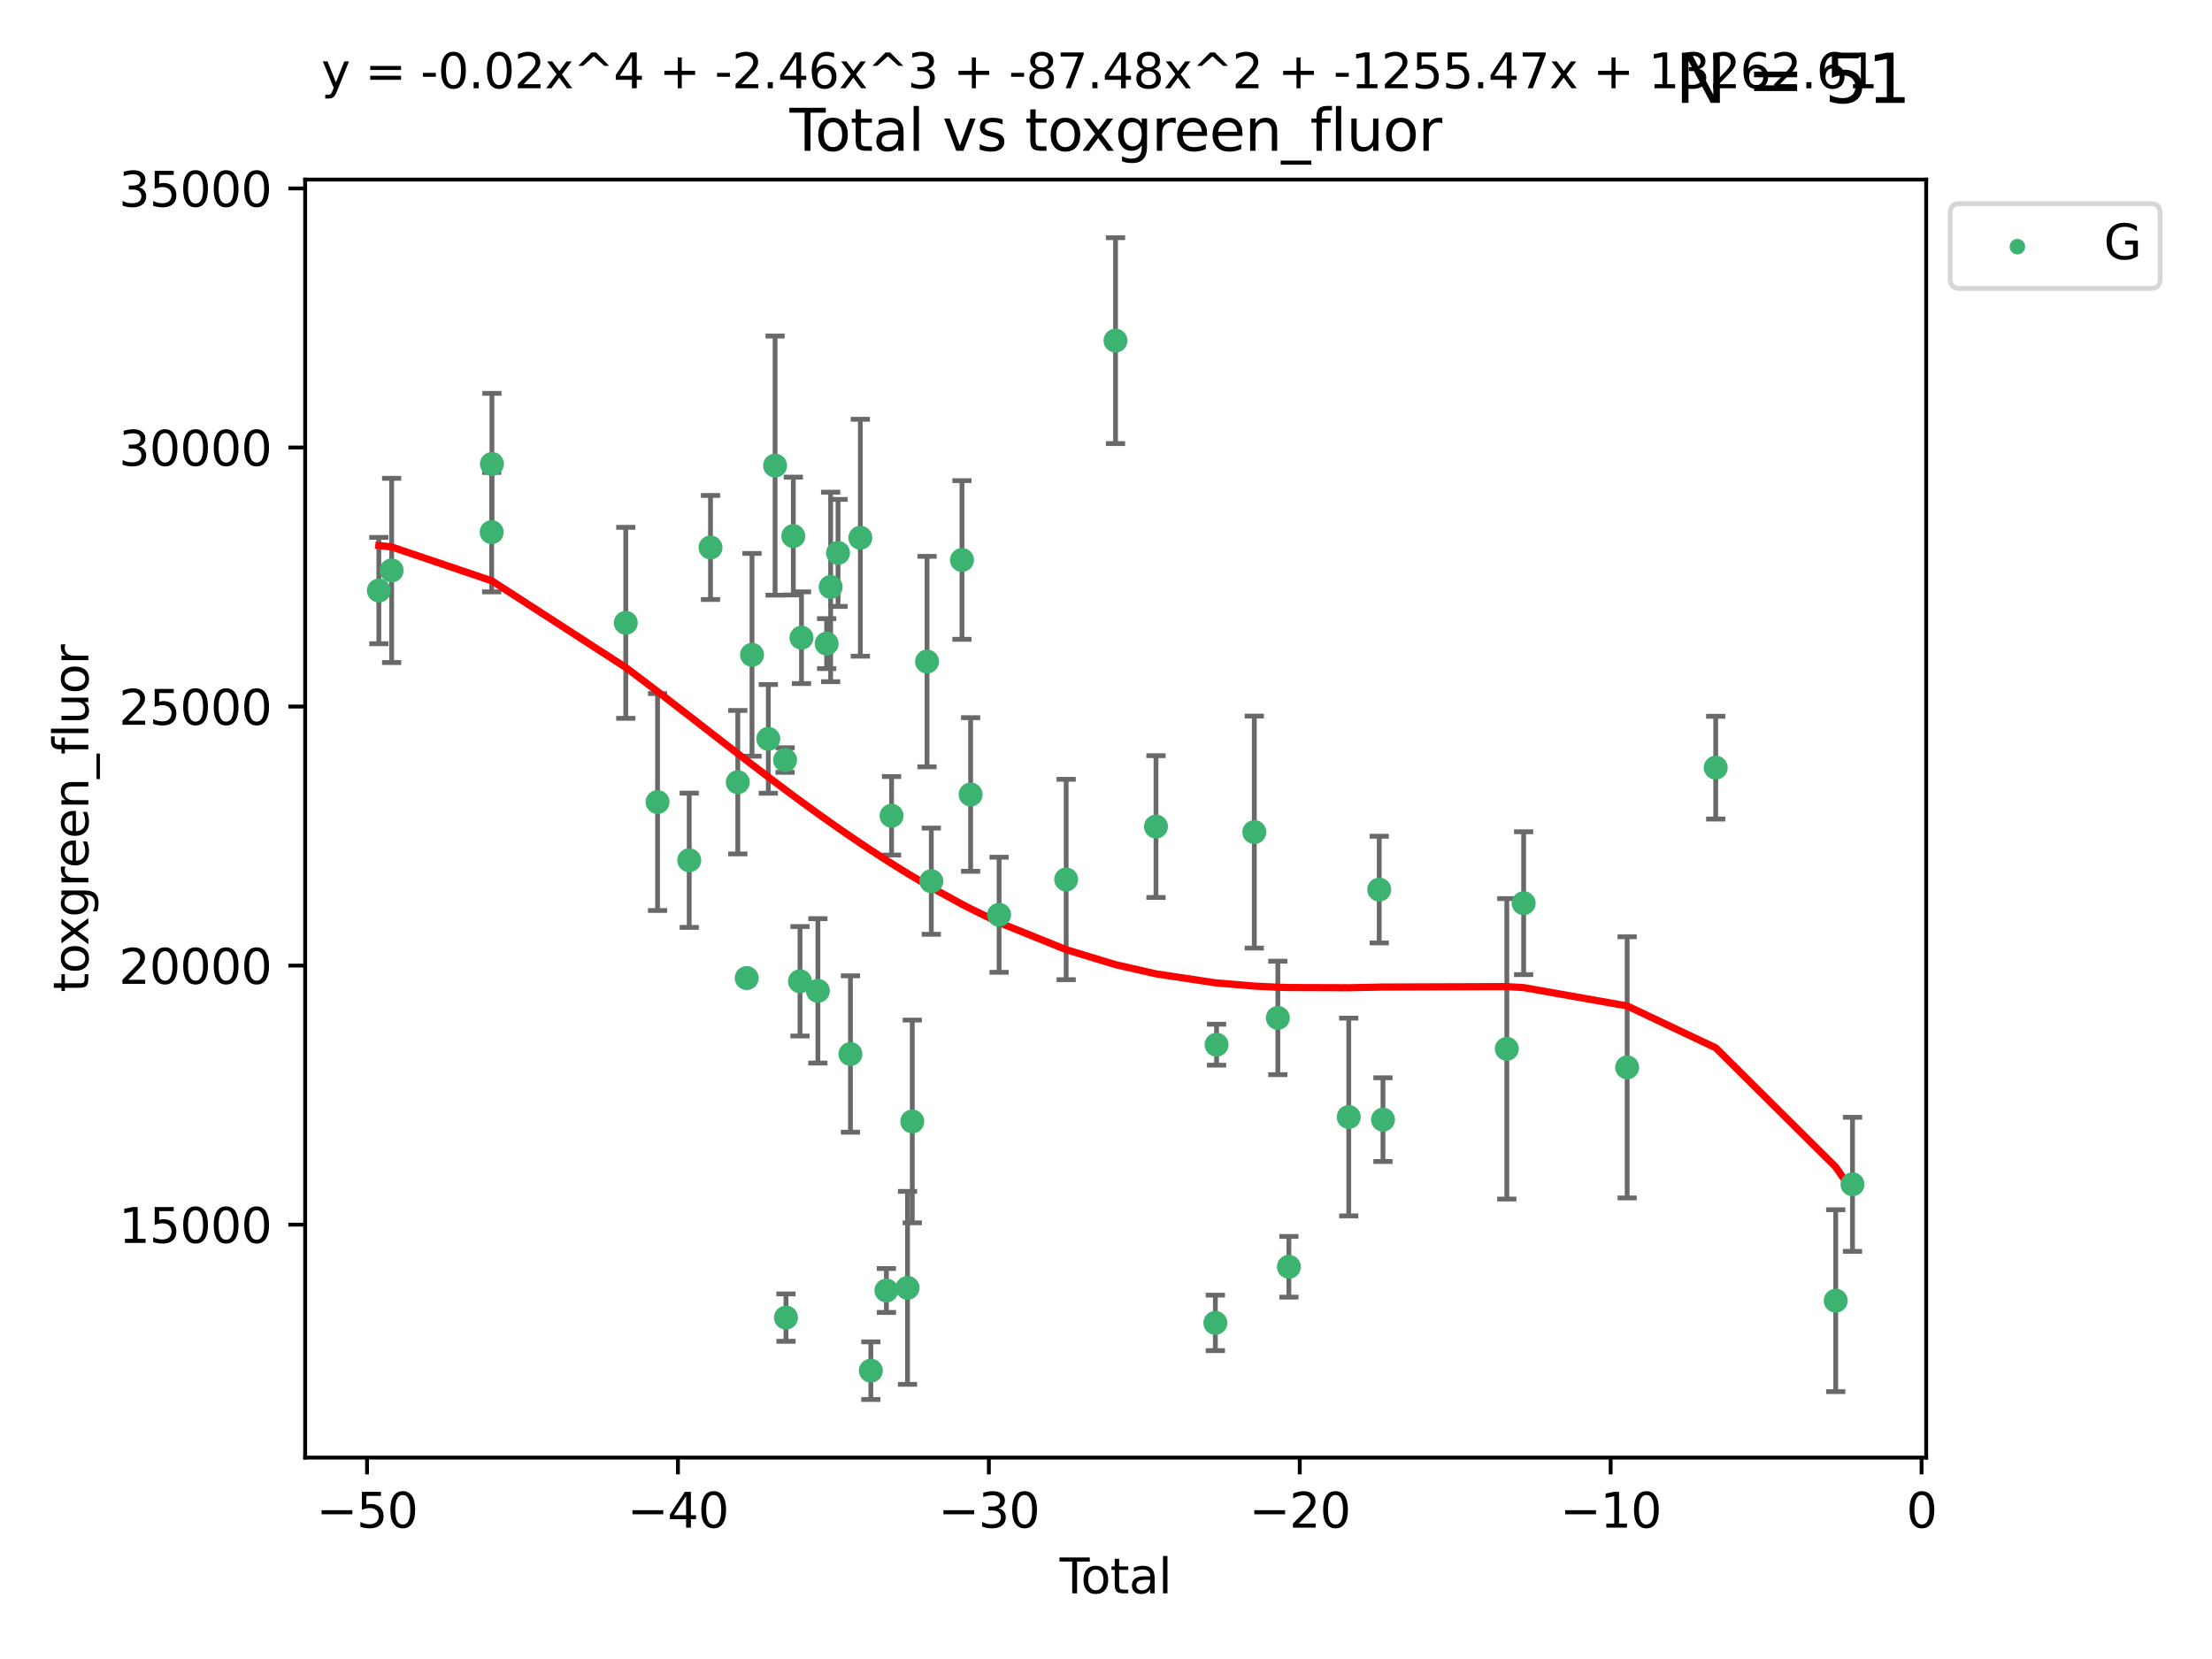 <?xml version="1.0" encoding="utf-8" standalone="no"?>
<!DOCTYPE svg PUBLIC "-//W3C//DTD SVG 1.1//EN"
  "http://www.w3.org/Graphics/SVG/1.1/DTD/svg11.dtd">
<svg xmlns:xlink="http://www.w3.org/1999/xlink" width="460.8pt" height="345.6pt" viewBox="0 0 460.8 345.6" xmlns="http://www.w3.org/2000/svg" version="1.1">
 <defs>
  <style type="text/css">*{stroke-linejoin: round; stroke-linecap: butt}</style>
 </defs>
 <g id="figure_1">
  <g id="patch_1">
   <path d="M 0 345.6 
L 460.8 345.6 
L 460.8 0 
L 0 0 
z
" style="fill: #ffffff"/>
  </g>
  <g id="axes_1">
   <g id="patch_2">
    <path d="M 63.571 303.64 
L 401.26 303.64 
L 401.26 37.411 
L 63.571 37.411 
z
" style="fill: #ffffff"/>
   </g>
   <g id="PathCollection_1">
    <defs>
     <path id="m8fa08b6c12" d="M 0 1.118 
C 0.297 1.118 0.581 1 0.791 0.791 
C 1 0.581 1.118 0.297 1.118 0 
C 1.118 -0.297 1 -0.581 0.791 -0.791 
C 0.581 -1 0.297 -1.118 0 -1.118 
C -0.297 -1.118 -0.581 -1 -0.791 -0.791 
C -1 -0.581 -1.118 -0.297 -1.118 0 
C -1.118 0.297 -1 0.581 -0.791 0.791 
C -0.581 1 -0.297 1.118 0 1.118 
z
" style="stroke: #3cb371"/>
    </defs>
    <g clip-path="url(#p9022aabc6b)">
     <use xlink:href="#m8fa08b6c12" x="78.921" y="123.023" style="fill: #3cb371; stroke: #3cb371"/>
     <use xlink:href="#m8fa08b6c12" x="81.585" y="118.831" style="fill: #3cb371; stroke: #3cb371"/>
     <use xlink:href="#m8fa08b6c12" x="102.426" y="110.856" style="fill: #3cb371; stroke: #3cb371"/>
     <use xlink:href="#m8fa08b6c12" x="102.476" y="96.646" style="fill: #3cb371; stroke: #3cb371"/>
     <use xlink:href="#m8fa08b6c12" x="130.362" y="129.744" style="fill: #3cb371; stroke: #3cb371"/>
     <use xlink:href="#m8fa08b6c12" x="136.981" y="167.08" style="fill: #3cb371; stroke: #3cb371"/>
     <use xlink:href="#m8fa08b6c12" x="143.58" y="179.208" style="fill: #3cb371; stroke: #3cb371"/>
     <use xlink:href="#m8fa08b6c12" x="148.013" y="114.055" style="fill: #3cb371; stroke: #3cb371"/>
     <use xlink:href="#m8fa08b6c12" x="153.697" y="162.945" style="fill: #3cb371; stroke: #3cb371"/>
     <use xlink:href="#m8fa08b6c12" x="155.551" y="203.747" style="fill: #3cb371; stroke: #3cb371"/>
     <use xlink:href="#m8fa08b6c12" x="156.656" y="136.406" style="fill: #3cb371; stroke: #3cb371"/>
     <use xlink:href="#m8fa08b6c12" x="160.055" y="153.921" style="fill: #3cb371; stroke: #3cb371"/>
     <use xlink:href="#m8fa08b6c12" x="161.465" y="96.991" style="fill: #3cb371; stroke: #3cb371"/>
     <use xlink:href="#m8fa08b6c12" x="163.55" y="158.331" style="fill: #3cb371; stroke: #3cb371"/>
     <use xlink:href="#m8fa08b6c12" x="163.736" y="274.48" style="fill: #3cb371; stroke: #3cb371"/>
     <use xlink:href="#m8fa08b6c12" x="165.261" y="111.668" style="fill: #3cb371; stroke: #3cb371"/>
     <use xlink:href="#m8fa08b6c12" x="166.655" y="204.42" style="fill: #3cb371; stroke: #3cb371"/>
     <use xlink:href="#m8fa08b6c12" x="166.964" y="132.847" style="fill: #3cb371; stroke: #3cb371"/>
     <use xlink:href="#m8fa08b6c12" x="170.383" y="206.413" style="fill: #3cb371; stroke: #3cb371"/>
     <use xlink:href="#m8fa08b6c12" x="172.208" y="134.076" style="fill: #3cb371; stroke: #3cb371"/>
     <use xlink:href="#m8fa08b6c12" x="173.039" y="122.267" style="fill: #3cb371; stroke: #3cb371"/>
     <use xlink:href="#m8fa08b6c12" x="174.578" y="115.186" style="fill: #3cb371; stroke: #3cb371"/>
     <use xlink:href="#m8fa08b6c12" x="177.162" y="219.568" style="fill: #3cb371; stroke: #3cb371"/>
     <use xlink:href="#m8fa08b6c12" x="179.225" y="112.022" style="fill: #3cb371; stroke: #3cb371"/>
     <use xlink:href="#m8fa08b6c12" x="181.412" y="285.537" style="fill: #3cb371; stroke: #3cb371"/>
     <use xlink:href="#m8fa08b6c12" x="184.653" y="268.835" style="fill: #3cb371; stroke: #3cb371"/>
     <use xlink:href="#m8fa08b6c12" x="185.73" y="169.942" style="fill: #3cb371; stroke: #3cb371"/>
     <use xlink:href="#m8fa08b6c12" x="189.057" y="268.285" style="fill: #3cb371; stroke: #3cb371"/>
     <use xlink:href="#m8fa08b6c12" x="190.045" y="233.62" style="fill: #3cb371; stroke: #3cb371"/>
     <use xlink:href="#m8fa08b6c12" x="193.118" y="137.818" style="fill: #3cb371; stroke: #3cb371"/>
     <use xlink:href="#m8fa08b6c12" x="194.01" y="183.568" style="fill: #3cb371; stroke: #3cb371"/>
     <use xlink:href="#m8fa08b6c12" x="200.398" y="116.655" style="fill: #3cb371; stroke: #3cb371"/>
     <use xlink:href="#m8fa08b6c12" x="202.198" y="165.506" style="fill: #3cb371; stroke: #3cb371"/>
     <use xlink:href="#m8fa08b6c12" x="208.13" y="190.563" style="fill: #3cb371; stroke: #3cb371"/>
     <use xlink:href="#m8fa08b6c12" x="222.101" y="183.214" style="fill: #3cb371; stroke: #3cb371"/>
     <use xlink:href="#m8fa08b6c12" x="232.384" y="70.96" style="fill: #3cb371; stroke: #3cb371"/>
     <use xlink:href="#m8fa08b6c12" x="240.814" y="172.188" style="fill: #3cb371; stroke: #3cb371"/>
     <use xlink:href="#m8fa08b6c12" x="253.181" y="275.581" style="fill: #3cb371; stroke: #3cb371"/>
     <use xlink:href="#m8fa08b6c12" x="253.434" y="217.627" style="fill: #3cb371; stroke: #3cb371"/>
     <use xlink:href="#m8fa08b6c12" x="261.293" y="173.334" style="fill: #3cb371; stroke: #3cb371"/>
     <use xlink:href="#m8fa08b6c12" x="266.199" y="212.048" style="fill: #3cb371; stroke: #3cb371"/>
     <use xlink:href="#m8fa08b6c12" x="268.5" y="263.898" style="fill: #3cb371; stroke: #3cb371"/>
     <use xlink:href="#m8fa08b6c12" x="280.97" y="232.694" style="fill: #3cb371; stroke: #3cb371"/>
     <use xlink:href="#m8fa08b6c12" x="287.318" y="185.317" style="fill: #3cb371; stroke: #3cb371"/>
     <use xlink:href="#m8fa08b6c12" x="288.097" y="233.243" style="fill: #3cb371; stroke: #3cb371"/>
     <use xlink:href="#m8fa08b6c12" x="313.898" y="218.49" style="fill: #3cb371; stroke: #3cb371"/>
     <use xlink:href="#m8fa08b6c12" x="317.401" y="188.151" style="fill: #3cb371; stroke: #3cb371"/>
     <use xlink:href="#m8fa08b6c12" x="338.967" y="222.351" style="fill: #3cb371; stroke: #3cb371"/>
     <use xlink:href="#m8fa08b6c12" x="357.415" y="159.916" style="fill: #3cb371; stroke: #3cb371"/>
     <use xlink:href="#m8fa08b6c12" x="382.415" y="270.956" style="fill: #3cb371; stroke: #3cb371"/>
     <use xlink:href="#m8fa08b6c12" x="385.911" y="246.715" style="fill: #3cb371; stroke: #3cb371"/>
    </g>
   </g>
   <g id="matplotlib.axis_1">
    <g id="xtick_1">
     <g id="line2d_1">
      <defs>
       <path id="md351bb6d88" d="M 0 0 
L 0 3.5 
" style="stroke: #000000; stroke-width: 0.8"/>
      </defs>
      <g>
       <use xlink:href="#md351bb6d88" x="76.462" y="303.64" style="stroke: #000000; stroke-width: 0.8"/>
      </g>
     </g>
     <g id="text_1">
      <!-- −50 -->
      <g transform="translate(65.909 318.238)scale(0.1 -0.1)">
       <defs>
        <path id="DejaVuSans-2212" d="M 678 2272 
L 4684 2272 
L 4684 1741 
L 678 1741 
L 678 2272 
z
" transform="scale(0.016)"/>
        <path id="DejaVuSans-35" d="M 691 4666 
L 3169 4666 
L 3169 4134 
L 1269 4134 
L 1269 2991 
Q 1406 3038 1543 3061 
Q 1681 3084 1819 3084 
Q 2600 3084 3056 2656 
Q 3513 2228 3513 1497 
Q 3513 744 3044 326 
Q 2575 -91 1722 -91 
Q 1428 -91 1123 -41 
Q 819 9 494 109 
L 494 744 
Q 775 591 1075 516 
Q 1375 441 1709 441 
Q 2250 441 2565 725 
Q 2881 1009 2881 1497 
Q 2881 1984 2565 2268 
Q 2250 2553 1709 2553 
Q 1456 2553 1204 2497 
Q 953 2441 691 2322 
L 691 4666 
z
" transform="scale(0.016)"/>
        <path id="DejaVuSans-30" d="M 2034 4250 
Q 1547 4250 1301 3770 
Q 1056 3291 1056 2328 
Q 1056 1369 1301 889 
Q 1547 409 2034 409 
Q 2525 409 2770 889 
Q 3016 1369 3016 2328 
Q 3016 3291 2770 3770 
Q 2525 4250 2034 4250 
z
M 2034 4750 
Q 2819 4750 3233 4129 
Q 3647 3509 3647 2328 
Q 3647 1150 3233 529 
Q 2819 -91 2034 -91 
Q 1250 -91 836 529 
Q 422 1150 422 2328 
Q 422 3509 836 4129 
Q 1250 4750 2034 4750 
z
" transform="scale(0.016)"/>
       </defs>
       <use xlink:href="#DejaVuSans-2212"/>
       <use xlink:href="#DejaVuSans-35" x="83.789"/>
       <use xlink:href="#DejaVuSans-30" x="147.412"/>
      </g>
     </g>
    </g>
    <g id="xtick_2">
     <g id="line2d_2">
      <g>
       <use xlink:href="#md351bb6d88" x="141.229" y="303.64" style="stroke: #000000; stroke-width: 0.8"/>
      </g>
     </g>
     <g id="text_2">
      <!-- −40 -->
      <g transform="translate(130.676 318.238)scale(0.1 -0.1)">
       <defs>
        <path id="DejaVuSans-34" d="M 2419 4116 
L 825 1625 
L 2419 1625 
L 2419 4116 
z
M 2253 4666 
L 3047 4666 
L 3047 1625 
L 3713 1625 
L 3713 1100 
L 3047 1100 
L 3047 0 
L 2419 0 
L 2419 1100 
L 313 1100 
L 313 1709 
L 2253 4666 
z
" transform="scale(0.016)"/>
       </defs>
       <use xlink:href="#DejaVuSans-2212"/>
       <use xlink:href="#DejaVuSans-34" x="83.789"/>
       <use xlink:href="#DejaVuSans-30" x="147.412"/>
      </g>
     </g>
    </g>
    <g id="xtick_3">
     <g id="line2d_3">
      <g>
       <use xlink:href="#md351bb6d88" x="205.996" y="303.64" style="stroke: #000000; stroke-width: 0.8"/>
      </g>
     </g>
     <g id="text_3">
      <!-- −30 -->
      <g transform="translate(195.444 318.238)scale(0.1 -0.1)">
       <defs>
        <path id="DejaVuSans-33" d="M 2597 2516 
Q 3050 2419 3304 2112 
Q 3559 1806 3559 1356 
Q 3559 666 3084 287 
Q 2609 -91 1734 -91 
Q 1441 -91 1130 -33 
Q 819 25 488 141 
L 488 750 
Q 750 597 1062 519 
Q 1375 441 1716 441 
Q 2309 441 2620 675 
Q 2931 909 2931 1356 
Q 2931 1769 2642 2001 
Q 2353 2234 1838 2234 
L 1294 2234 
L 1294 2753 
L 1863 2753 
Q 2328 2753 2575 2939 
Q 2822 3125 2822 3475 
Q 2822 3834 2567 4026 
Q 2313 4219 1838 4219 
Q 1578 4219 1281 4162 
Q 984 4106 628 3988 
L 628 4550 
Q 988 4650 1302 4700 
Q 1616 4750 1894 4750 
Q 2613 4750 3031 4423 
Q 3450 4097 3450 3541 
Q 3450 3153 3228 2886 
Q 3006 2619 2597 2516 
z
" transform="scale(0.016)"/>
       </defs>
       <use xlink:href="#DejaVuSans-2212"/>
       <use xlink:href="#DejaVuSans-33" x="83.789"/>
       <use xlink:href="#DejaVuSans-30" x="147.412"/>
      </g>
     </g>
    </g>
    <g id="xtick_4">
     <g id="line2d_4">
      <g>
       <use xlink:href="#md351bb6d88" x="270.763" y="303.64" style="stroke: #000000; stroke-width: 0.8"/>
      </g>
     </g>
     <g id="text_4">
      <!-- −20 -->
      <g transform="translate(260.211 318.238)scale(0.1 -0.1)">
       <defs>
        <path id="DejaVuSans-32" d="M 1228 531 
L 3431 531 
L 3431 0 
L 469 0 
L 469 531 
Q 828 903 1448 1529 
Q 2069 2156 2228 2338 
Q 2531 2678 2651 2914 
Q 2772 3150 2772 3378 
Q 2772 3750 2511 3984 
Q 2250 4219 1831 4219 
Q 1534 4219 1204 4116 
Q 875 4013 500 3803 
L 500 4441 
Q 881 4594 1212 4672 
Q 1544 4750 1819 4750 
Q 2544 4750 2975 4387 
Q 3406 4025 3406 3419 
Q 3406 3131 3298 2873 
Q 3191 2616 2906 2266 
Q 2828 2175 2409 1742 
Q 1991 1309 1228 531 
z
" transform="scale(0.016)"/>
       </defs>
       <use xlink:href="#DejaVuSans-2212"/>
       <use xlink:href="#DejaVuSans-32" x="83.789"/>
       <use xlink:href="#DejaVuSans-30" x="147.412"/>
      </g>
     </g>
    </g>
    <g id="xtick_5">
     <g id="line2d_5">
      <g>
       <use xlink:href="#md351bb6d88" x="335.531" y="303.64" style="stroke: #000000; stroke-width: 0.8"/>
      </g>
     </g>
     <g id="text_5">
      <!-- −10 -->
      <g transform="translate(324.978 318.238)scale(0.1 -0.1)">
       <defs>
        <path id="DejaVuSans-31" d="M 794 531 
L 1825 531 
L 1825 4091 
L 703 3866 
L 703 4441 
L 1819 4666 
L 2450 4666 
L 2450 531 
L 3481 531 
L 3481 0 
L 794 0 
L 794 531 
z
" transform="scale(0.016)"/>
       </defs>
       <use xlink:href="#DejaVuSans-2212"/>
       <use xlink:href="#DejaVuSans-31" x="83.789"/>
       <use xlink:href="#DejaVuSans-30" x="147.412"/>
      </g>
     </g>
    </g>
    <g id="xtick_6">
     <g id="line2d_6">
      <g>
       <use xlink:href="#md351bb6d88" x="400.298" y="303.64" style="stroke: #000000; stroke-width: 0.8"/>
      </g>
     </g>
     <g id="text_6">
      <!-- 0 -->
      <g transform="translate(397.117 318.238)scale(0.1 -0.1)">
       <use xlink:href="#DejaVuSans-30"/>
      </g>
     </g>
    </g>
    <g id="text_7">
     <!-- Total -->
     <g transform="translate(220.739 331.917)scale(0.1 -0.1)">
      <defs>
       <path id="DejaVuSans-54" d="M -19 4666 
L 3928 4666 
L 3928 4134 
L 2272 4134 
L 2272 0 
L 1638 0 
L 1638 4134 
L -19 4134 
L -19 4666 
z
" transform="scale(0.016)"/>
       <path id="DejaVuSans-6f" d="M 1959 3097 
Q 1497 3097 1228 2736 
Q 959 2375 959 1747 
Q 959 1119 1226 758 
Q 1494 397 1959 397 
Q 2419 397 2687 759 
Q 2956 1122 2956 1747 
Q 2956 2369 2687 2733 
Q 2419 3097 1959 3097 
z
M 1959 3584 
Q 2709 3584 3137 3096 
Q 3566 2609 3566 1747 
Q 3566 888 3137 398 
Q 2709 -91 1959 -91 
Q 1206 -91 779 398 
Q 353 888 353 1747 
Q 353 2609 779 3096 
Q 1206 3584 1959 3584 
z
" transform="scale(0.016)"/>
       <path id="DejaVuSans-74" d="M 1172 4494 
L 1172 3500 
L 2356 3500 
L 2356 3053 
L 1172 3053 
L 1172 1153 
Q 1172 725 1289 603 
Q 1406 481 1766 481 
L 2356 481 
L 2356 0 
L 1766 0 
Q 1100 0 847 248 
Q 594 497 594 1153 
L 594 3053 
L 172 3053 
L 172 3500 
L 594 3500 
L 594 4494 
L 1172 4494 
z
" transform="scale(0.016)"/>
       <path id="DejaVuSans-61" d="M 2194 1759 
Q 1497 1759 1228 1600 
Q 959 1441 959 1056 
Q 959 750 1161 570 
Q 1363 391 1709 391 
Q 2188 391 2477 730 
Q 2766 1069 2766 1631 
L 2766 1759 
L 2194 1759 
z
M 3341 1997 
L 3341 0 
L 2766 0 
L 2766 531 
Q 2569 213 2275 61 
Q 1981 -91 1556 -91 
Q 1019 -91 701 211 
Q 384 513 384 1019 
Q 384 1609 779 1909 
Q 1175 2209 1959 2209 
L 2766 2209 
L 2766 2266 
Q 2766 2663 2505 2880 
Q 2244 3097 1772 3097 
Q 1472 3097 1187 3025 
Q 903 2953 641 2809 
L 641 3341 
Q 956 3463 1253 3523 
Q 1550 3584 1831 3584 
Q 2591 3584 2966 3190 
Q 3341 2797 3341 1997 
z
" transform="scale(0.016)"/>
       <path id="DejaVuSans-6c" d="M 603 4863 
L 1178 4863 
L 1178 0 
L 603 0 
L 603 4863 
z
" transform="scale(0.016)"/>
      </defs>
      <use xlink:href="#DejaVuSans-54"/>
      <use xlink:href="#DejaVuSans-6f" x="44.084"/>
      <use xlink:href="#DejaVuSans-74" x="105.266"/>
      <use xlink:href="#DejaVuSans-61" x="144.475"/>
      <use xlink:href="#DejaVuSans-6c" x="205.754"/>
     </g>
    </g>
   </g>
   <g id="matplotlib.axis_2">
    <g id="ytick_1">
     <g id="line2d_7">
      <defs>
       <path id="mb430d6dacd" d="M 0 0 
L -3.5 0 
" style="stroke: #000000; stroke-width: 0.8"/>
      </defs>
      <g>
       <use xlink:href="#mb430d6dacd" x="63.571" y="255.117" style="stroke: #000000; stroke-width: 0.8"/>
      </g>
     </g>
     <g id="text_8">
      <!-- 15000 -->
      <g transform="translate(24.759 258.916)scale(0.1 -0.1)">
       <use xlink:href="#DejaVuSans-31"/>
       <use xlink:href="#DejaVuSans-35" x="63.623"/>
       <use xlink:href="#DejaVuSans-30" x="127.246"/>
       <use xlink:href="#DejaVuSans-30" x="190.869"/>
       <use xlink:href="#DejaVuSans-30" x="254.492"/>
      </g>
     </g>
    </g>
    <g id="ytick_2">
     <g id="line2d_8">
      <g>
       <use xlink:href="#mb430d6dacd" x="63.571" y="201.151" style="stroke: #000000; stroke-width: 0.8"/>
      </g>
     </g>
     <g id="text_9">
      <!-- 20000 -->
      <g transform="translate(24.759 204.95)scale(0.1 -0.1)">
       <use xlink:href="#DejaVuSans-32"/>
       <use xlink:href="#DejaVuSans-30" x="63.623"/>
       <use xlink:href="#DejaVuSans-30" x="127.246"/>
       <use xlink:href="#DejaVuSans-30" x="190.869"/>
       <use xlink:href="#DejaVuSans-30" x="254.492"/>
      </g>
     </g>
    </g>
    <g id="ytick_3">
     <g id="line2d_9">
      <g>
       <use xlink:href="#mb430d6dacd" x="63.571" y="147.185" style="stroke: #000000; stroke-width: 0.8"/>
      </g>
     </g>
     <g id="text_10">
      <!-- 25000 -->
      <g transform="translate(24.759 150.984)scale(0.1 -0.1)">
       <use xlink:href="#DejaVuSans-32"/>
       <use xlink:href="#DejaVuSans-35" x="63.623"/>
       <use xlink:href="#DejaVuSans-30" x="127.246"/>
       <use xlink:href="#DejaVuSans-30" x="190.869"/>
       <use xlink:href="#DejaVuSans-30" x="254.492"/>
      </g>
     </g>
    </g>
    <g id="ytick_4">
     <g id="line2d_10">
      <g>
       <use xlink:href="#mb430d6dacd" x="63.571" y="93.219" style="stroke: #000000; stroke-width: 0.8"/>
      </g>
     </g>
     <g id="text_11">
      <!-- 30000 -->
      <g transform="translate(24.759 97.018)scale(0.1 -0.1)">
       <use xlink:href="#DejaVuSans-33"/>
       <use xlink:href="#DejaVuSans-30" x="63.623"/>
       <use xlink:href="#DejaVuSans-30" x="127.246"/>
       <use xlink:href="#DejaVuSans-30" x="190.869"/>
       <use xlink:href="#DejaVuSans-30" x="254.492"/>
      </g>
     </g>
    </g>
    <g id="ytick_5">
     <g id="line2d_11">
      <g>
       <use xlink:href="#mb430d6dacd" x="63.571" y="39.253" style="stroke: #000000; stroke-width: 0.8"/>
      </g>
     </g>
     <g id="text_12">
      <!-- 35000 -->
      <g transform="translate(24.759 43.052)scale(0.1 -0.1)">
       <use xlink:href="#DejaVuSans-33"/>
       <use xlink:href="#DejaVuSans-35" x="63.623"/>
       <use xlink:href="#DejaVuSans-30" x="127.246"/>
       <use xlink:href="#DejaVuSans-30" x="190.869"/>
       <use xlink:href="#DejaVuSans-30" x="254.492"/>
      </g>
     </g>
    </g>
    <g id="text_13">
     <!-- toxgreen_fluor -->
     <g transform="translate(18.401 206.72)rotate(-90)scale(0.1 -0.1)">
      <defs>
       <path id="DejaVuSans-78" d="M 3513 3500 
L 2247 1797 
L 3578 0 
L 2900 0 
L 1881 1375 
L 863 0 
L 184 0 
L 1544 1831 
L 300 3500 
L 978 3500 
L 1906 2253 
L 2834 3500 
L 3513 3500 
z
" transform="scale(0.016)"/>
       <path id="DejaVuSans-67" d="M 2906 1791 
Q 2906 2416 2648 2759 
Q 2391 3103 1925 3103 
Q 1463 3103 1205 2759 
Q 947 2416 947 1791 
Q 947 1169 1205 825 
Q 1463 481 1925 481 
Q 2391 481 2648 825 
Q 2906 1169 2906 1791 
z
M 3481 434 
Q 3481 -459 3084 -895 
Q 2688 -1331 1869 -1331 
Q 1566 -1331 1297 -1286 
Q 1028 -1241 775 -1147 
L 775 -588 
Q 1028 -725 1275 -790 
Q 1522 -856 1778 -856 
Q 2344 -856 2625 -561 
Q 2906 -266 2906 331 
L 2906 616 
Q 2728 306 2450 153 
Q 2172 0 1784 0 
Q 1141 0 747 490 
Q 353 981 353 1791 
Q 353 2603 747 3093 
Q 1141 3584 1784 3584 
Q 2172 3584 2450 3431 
Q 2728 3278 2906 2969 
L 2906 3500 
L 3481 3500 
L 3481 434 
z
" transform="scale(0.016)"/>
       <path id="DejaVuSans-72" d="M 2631 2963 
Q 2534 3019 2420 3045 
Q 2306 3072 2169 3072 
Q 1681 3072 1420 2755 
Q 1159 2438 1159 1844 
L 1159 0 
L 581 0 
L 581 3500 
L 1159 3500 
L 1159 2956 
Q 1341 3275 1631 3429 
Q 1922 3584 2338 3584 
Q 2397 3584 2469 3576 
Q 2541 3569 2628 3553 
L 2631 2963 
z
" transform="scale(0.016)"/>
       <path id="DejaVuSans-65" d="M 3597 1894 
L 3597 1613 
L 953 1613 
Q 991 1019 1311 708 
Q 1631 397 2203 397 
Q 2534 397 2845 478 
Q 3156 559 3463 722 
L 3463 178 
Q 3153 47 2828 -22 
Q 2503 -91 2169 -91 
Q 1331 -91 842 396 
Q 353 884 353 1716 
Q 353 2575 817 3079 
Q 1281 3584 2069 3584 
Q 2775 3584 3186 3129 
Q 3597 2675 3597 1894 
z
M 3022 2063 
Q 3016 2534 2758 2815 
Q 2500 3097 2075 3097 
Q 1594 3097 1305 2825 
Q 1016 2553 972 2059 
L 3022 2063 
z
" transform="scale(0.016)"/>
       <path id="DejaVuSans-6e" d="M 3513 2113 
L 3513 0 
L 2938 0 
L 2938 2094 
Q 2938 2591 2744 2837 
Q 2550 3084 2163 3084 
Q 1697 3084 1428 2787 
Q 1159 2491 1159 1978 
L 1159 0 
L 581 0 
L 581 3500 
L 1159 3500 
L 1159 2956 
Q 1366 3272 1645 3428 
Q 1925 3584 2291 3584 
Q 2894 3584 3203 3211 
Q 3513 2838 3513 2113 
z
" transform="scale(0.016)"/>
       <path id="DejaVuSans-5f" d="M 3263 -1063 
L 3263 -1509 
L -63 -1509 
L -63 -1063 
L 3263 -1063 
z
" transform="scale(0.016)"/>
       <path id="DejaVuSans-66" d="M 2375 4863 
L 2375 4384 
L 1825 4384 
Q 1516 4384 1395 4259 
Q 1275 4134 1275 3809 
L 1275 3500 
L 2222 3500 
L 2222 3053 
L 1275 3053 
L 1275 0 
L 697 0 
L 697 3053 
L 147 3053 
L 147 3500 
L 697 3500 
L 697 3744 
Q 697 4328 969 4595 
Q 1241 4863 1831 4863 
L 2375 4863 
z
" transform="scale(0.016)"/>
       <path id="DejaVuSans-75" d="M 544 1381 
L 544 3500 
L 1119 3500 
L 1119 1403 
Q 1119 906 1312 657 
Q 1506 409 1894 409 
Q 2359 409 2629 706 
Q 2900 1003 2900 1516 
L 2900 3500 
L 3475 3500 
L 3475 0 
L 2900 0 
L 2900 538 
Q 2691 219 2414 64 
Q 2138 -91 1772 -91 
Q 1169 -91 856 284 
Q 544 659 544 1381 
z
M 1991 3584 
L 1991 3584 
z
" transform="scale(0.016)"/>
      </defs>
      <use xlink:href="#DejaVuSans-74"/>
      <use xlink:href="#DejaVuSans-6f" x="39.209"/>
      <use xlink:href="#DejaVuSans-78" x="97.266"/>
      <use xlink:href="#DejaVuSans-67" x="156.445"/>
      <use xlink:href="#DejaVuSans-72" x="219.922"/>
      <use xlink:href="#DejaVuSans-65" x="258.785"/>
      <use xlink:href="#DejaVuSans-65" x="320.309"/>
      <use xlink:href="#DejaVuSans-6e" x="381.832"/>
      <use xlink:href="#DejaVuSans-5f" x="445.211"/>
      <use xlink:href="#DejaVuSans-66" x="495.211"/>
      <use xlink:href="#DejaVuSans-6c" x="530.416"/>
      <use xlink:href="#DejaVuSans-75" x="558.199"/>
      <use xlink:href="#DejaVuSans-6f" x="621.578"/>
      <use xlink:href="#DejaVuSans-72" x="682.76"/>
     </g>
    </g>
   </g>
   <g id="LineCollection_1">
    <path d="M 78.921 134.098 
L 78.921 111.948 
" clip-path="url(#p9022aabc6b)" style="fill: none; stroke: #696969"/>
    <path d="M 81.585 138.019 
L 81.585 99.644 
" clip-path="url(#p9022aabc6b)" style="fill: none; stroke: #696969"/>
    <path d="M 102.426 123.297 
L 102.426 98.415 
" clip-path="url(#p9022aabc6b)" style="fill: none; stroke: #696969"/>
    <path d="M 102.476 111.351 
L 102.476 81.941 
" clip-path="url(#p9022aabc6b)" style="fill: none; stroke: #696969"/>
    <path d="M 130.362 149.635 
L 130.362 109.853 
" clip-path="url(#p9022aabc6b)" style="fill: none; stroke: #696969"/>
    <path d="M 136.981 189.668 
L 136.981 144.491 
" clip-path="url(#p9022aabc6b)" style="fill: none; stroke: #696969"/>
    <path d="M 143.58 193.193 
L 143.58 165.224 
" clip-path="url(#p9022aabc6b)" style="fill: none; stroke: #696969"/>
    <path d="M 148.013 124.893 
L 148.013 103.217 
" clip-path="url(#p9022aabc6b)" style="fill: none; stroke: #696969"/>
    <path d="M 153.697 177.887 
L 153.697 148.003 
" clip-path="url(#p9022aabc6b)" style="fill: none; stroke: #696969"/>
    <path d="M 155.551 204.554 
L 155.551 202.939 
" clip-path="url(#p9022aabc6b)" style="fill: none; stroke: #696969"/>
    <path d="M 156.656 157.524 
L 156.656 115.289 
" clip-path="url(#p9022aabc6b)" style="fill: none; stroke: #696969"/>
    <path d="M 160.055 165.243 
L 160.055 142.598 
" clip-path="url(#p9022aabc6b)" style="fill: none; stroke: #696969"/>
    <path d="M 161.465 123.977 
L 161.465 70.004 
" clip-path="url(#p9022aabc6b)" style="fill: none; stroke: #696969"/>
    <path d="M 163.55 160.896 
L 163.55 155.765 
" clip-path="url(#p9022aabc6b)" style="fill: none; stroke: #696969"/>
    <path d="M 163.736 279.416 
L 163.736 269.544 
" clip-path="url(#p9022aabc6b)" style="fill: none; stroke: #696969"/>
    <path d="M 165.261 123.941 
L 165.261 99.396 
" clip-path="url(#p9022aabc6b)" style="fill: none; stroke: #696969"/>
    <path d="M 166.655 215.823 
L 166.655 193.017 
" clip-path="url(#p9022aabc6b)" style="fill: none; stroke: #696969"/>
    <path d="M 166.964 142.401 
L 166.964 123.293 
" clip-path="url(#p9022aabc6b)" style="fill: none; stroke: #696969"/>
    <path d="M 170.383 221.455 
L 170.383 191.372 
" clip-path="url(#p9022aabc6b)" style="fill: none; stroke: #696969"/>
    <path d="M 172.208 139.275 
L 172.208 128.877 
" clip-path="url(#p9022aabc6b)" style="fill: none; stroke: #696969"/>
    <path d="M 173.039 142.005 
L 173.039 102.53 
" clip-path="url(#p9022aabc6b)" style="fill: none; stroke: #696969"/>
    <path d="M 174.578 126.333 
L 174.578 104.039 
" clip-path="url(#p9022aabc6b)" style="fill: none; stroke: #696969"/>
    <path d="M 177.162 235.855 
L 177.162 203.281 
" clip-path="url(#p9022aabc6b)" style="fill: none; stroke: #696969"/>
    <path d="M 179.225 136.701 
L 179.225 87.342 
" clip-path="url(#p9022aabc6b)" style="fill: none; stroke: #696969"/>
    <path d="M 181.412 291.539 
L 181.412 279.535 
" clip-path="url(#p9022aabc6b)" style="fill: none; stroke: #696969"/>
    <path d="M 184.653 273.409 
L 184.653 264.261 
" clip-path="url(#p9022aabc6b)" style="fill: none; stroke: #696969"/>
    <path d="M 185.73 178.121 
L 185.73 161.763 
" clip-path="url(#p9022aabc6b)" style="fill: none; stroke: #696969"/>
    <path d="M 189.057 288.381 
L 189.057 248.189 
" clip-path="url(#p9022aabc6b)" style="fill: none; stroke: #696969"/>
    <path d="M 190.045 254.733 
L 190.045 212.506 
" clip-path="url(#p9022aabc6b)" style="fill: none; stroke: #696969"/>
    <path d="M 193.118 159.743 
L 193.118 115.893 
" clip-path="url(#p9022aabc6b)" style="fill: none; stroke: #696969"/>
    <path d="M 194.01 194.629 
L 194.01 172.507 
" clip-path="url(#p9022aabc6b)" style="fill: none; stroke: #696969"/>
    <path d="M 200.398 133.179 
L 200.398 100.131 
" clip-path="url(#p9022aabc6b)" style="fill: none; stroke: #696969"/>
    <path d="M 202.198 181.504 
L 202.198 149.508 
" clip-path="url(#p9022aabc6b)" style="fill: none; stroke: #696969"/>
    <path d="M 208.13 202.552 
L 208.13 178.574 
" clip-path="url(#p9022aabc6b)" style="fill: none; stroke: #696969"/>
    <path d="M 222.101 204.084 
L 222.101 162.343 
" clip-path="url(#p9022aabc6b)" style="fill: none; stroke: #696969"/>
    <path d="M 232.384 92.408 
L 232.384 49.513 
" clip-path="url(#p9022aabc6b)" style="fill: none; stroke: #696969"/>
    <path d="M 240.814 186.954 
L 240.814 157.422 
" clip-path="url(#p9022aabc6b)" style="fill: none; stroke: #696969"/>
    <path d="M 253.181 281.358 
L 253.181 269.803 
" clip-path="url(#p9022aabc6b)" style="fill: none; stroke: #696969"/>
    <path d="M 253.434 221.893 
L 253.434 213.36 
" clip-path="url(#p9022aabc6b)" style="fill: none; stroke: #696969"/>
    <path d="M 261.293 197.495 
L 261.293 149.174 
" clip-path="url(#p9022aabc6b)" style="fill: none; stroke: #696969"/>
    <path d="M 266.199 223.862 
L 266.199 200.234 
" clip-path="url(#p9022aabc6b)" style="fill: none; stroke: #696969"/>
    <path d="M 268.5 270.221 
L 268.5 257.576 
" clip-path="url(#p9022aabc6b)" style="fill: none; stroke: #696969"/>
    <path d="M 280.97 253.293 
L 280.97 212.095 
" clip-path="url(#p9022aabc6b)" style="fill: none; stroke: #696969"/>
    <path d="M 287.318 196.426 
L 287.318 174.207 
" clip-path="url(#p9022aabc6b)" style="fill: none; stroke: #696969"/>
    <path d="M 288.097 241.965 
L 288.097 224.522 
" clip-path="url(#p9022aabc6b)" style="fill: none; stroke: #696969"/>
    <path d="M 313.898 249.783 
L 313.898 187.196 
" clip-path="url(#p9022aabc6b)" style="fill: none; stroke: #696969"/>
    <path d="M 317.401 203.028 
L 317.401 173.274 
" clip-path="url(#p9022aabc6b)" style="fill: none; stroke: #696969"/>
    <path d="M 338.967 249.553 
L 338.967 195.149 
" clip-path="url(#p9022aabc6b)" style="fill: none; stroke: #696969"/>
    <path d="M 357.415 170.619 
L 357.415 149.213 
" clip-path="url(#p9022aabc6b)" style="fill: none; stroke: #696969"/>
    <path d="M 382.415 289.909 
L 382.415 252.004 
" clip-path="url(#p9022aabc6b)" style="fill: none; stroke: #696969"/>
    <path d="M 385.911 260.677 
L 385.911 232.752 
" clip-path="url(#p9022aabc6b)" style="fill: none; stroke: #696969"/>
   </g>
   <g id="line2d_12">
    <defs>
     <path id="m9a9f91ef4c" d="M 2 0 
L -2 -0 
" style="stroke: #696969"/>
    </defs>
    <g clip-path="url(#p9022aabc6b)">
     <use xlink:href="#m9a9f91ef4c" x="78.921" y="134.098" style="fill: #696969; stroke: #696969"/>
     <use xlink:href="#m9a9f91ef4c" x="81.585" y="138.019" style="fill: #696969; stroke: #696969"/>
     <use xlink:href="#m9a9f91ef4c" x="102.426" y="123.297" style="fill: #696969; stroke: #696969"/>
     <use xlink:href="#m9a9f91ef4c" x="102.476" y="111.351" style="fill: #696969; stroke: #696969"/>
     <use xlink:href="#m9a9f91ef4c" x="130.362" y="149.635" style="fill: #696969; stroke: #696969"/>
     <use xlink:href="#m9a9f91ef4c" x="136.981" y="189.668" style="fill: #696969; stroke: #696969"/>
     <use xlink:href="#m9a9f91ef4c" x="143.58" y="193.193" style="fill: #696969; stroke: #696969"/>
     <use xlink:href="#m9a9f91ef4c" x="148.013" y="124.893" style="fill: #696969; stroke: #696969"/>
     <use xlink:href="#m9a9f91ef4c" x="153.697" y="177.887" style="fill: #696969; stroke: #696969"/>
     <use xlink:href="#m9a9f91ef4c" x="155.551" y="204.554" style="fill: #696969; stroke: #696969"/>
     <use xlink:href="#m9a9f91ef4c" x="156.656" y="157.524" style="fill: #696969; stroke: #696969"/>
     <use xlink:href="#m9a9f91ef4c" x="160.055" y="165.243" style="fill: #696969; stroke: #696969"/>
     <use xlink:href="#m9a9f91ef4c" x="161.465" y="123.977" style="fill: #696969; stroke: #696969"/>
     <use xlink:href="#m9a9f91ef4c" x="163.55" y="160.896" style="fill: #696969; stroke: #696969"/>
     <use xlink:href="#m9a9f91ef4c" x="163.736" y="279.416" style="fill: #696969; stroke: #696969"/>
     <use xlink:href="#m9a9f91ef4c" x="165.261" y="123.941" style="fill: #696969; stroke: #696969"/>
     <use xlink:href="#m9a9f91ef4c" x="166.655" y="215.823" style="fill: #696969; stroke: #696969"/>
     <use xlink:href="#m9a9f91ef4c" x="166.964" y="142.401" style="fill: #696969; stroke: #696969"/>
     <use xlink:href="#m9a9f91ef4c" x="170.383" y="221.455" style="fill: #696969; stroke: #696969"/>
     <use xlink:href="#m9a9f91ef4c" x="172.208" y="139.275" style="fill: #696969; stroke: #696969"/>
     <use xlink:href="#m9a9f91ef4c" x="173.039" y="142.005" style="fill: #696969; stroke: #696969"/>
     <use xlink:href="#m9a9f91ef4c" x="174.578" y="126.333" style="fill: #696969; stroke: #696969"/>
     <use xlink:href="#m9a9f91ef4c" x="177.162" y="235.855" style="fill: #696969; stroke: #696969"/>
     <use xlink:href="#m9a9f91ef4c" x="179.225" y="136.701" style="fill: #696969; stroke: #696969"/>
     <use xlink:href="#m9a9f91ef4c" x="181.412" y="291.539" style="fill: #696969; stroke: #696969"/>
     <use xlink:href="#m9a9f91ef4c" x="184.653" y="273.409" style="fill: #696969; stroke: #696969"/>
     <use xlink:href="#m9a9f91ef4c" x="185.73" y="178.121" style="fill: #696969; stroke: #696969"/>
     <use xlink:href="#m9a9f91ef4c" x="189.057" y="288.381" style="fill: #696969; stroke: #696969"/>
     <use xlink:href="#m9a9f91ef4c" x="190.045" y="254.733" style="fill: #696969; stroke: #696969"/>
     <use xlink:href="#m9a9f91ef4c" x="193.118" y="159.743" style="fill: #696969; stroke: #696969"/>
     <use xlink:href="#m9a9f91ef4c" x="194.01" y="194.629" style="fill: #696969; stroke: #696969"/>
     <use xlink:href="#m9a9f91ef4c" x="200.398" y="133.179" style="fill: #696969; stroke: #696969"/>
     <use xlink:href="#m9a9f91ef4c" x="202.198" y="181.504" style="fill: #696969; stroke: #696969"/>
     <use xlink:href="#m9a9f91ef4c" x="208.13" y="202.552" style="fill: #696969; stroke: #696969"/>
     <use xlink:href="#m9a9f91ef4c" x="222.101" y="204.084" style="fill: #696969; stroke: #696969"/>
     <use xlink:href="#m9a9f91ef4c" x="232.384" y="92.408" style="fill: #696969; stroke: #696969"/>
     <use xlink:href="#m9a9f91ef4c" x="240.814" y="186.954" style="fill: #696969; stroke: #696969"/>
     <use xlink:href="#m9a9f91ef4c" x="253.181" y="281.358" style="fill: #696969; stroke: #696969"/>
     <use xlink:href="#m9a9f91ef4c" x="253.434" y="221.893" style="fill: #696969; stroke: #696969"/>
     <use xlink:href="#m9a9f91ef4c" x="261.293" y="197.495" style="fill: #696969; stroke: #696969"/>
     <use xlink:href="#m9a9f91ef4c" x="266.199" y="223.862" style="fill: #696969; stroke: #696969"/>
     <use xlink:href="#m9a9f91ef4c" x="268.5" y="270.221" style="fill: #696969; stroke: #696969"/>
     <use xlink:href="#m9a9f91ef4c" x="280.97" y="253.293" style="fill: #696969; stroke: #696969"/>
     <use xlink:href="#m9a9f91ef4c" x="287.318" y="196.426" style="fill: #696969; stroke: #696969"/>
     <use xlink:href="#m9a9f91ef4c" x="288.097" y="241.965" style="fill: #696969; stroke: #696969"/>
     <use xlink:href="#m9a9f91ef4c" x="313.898" y="249.783" style="fill: #696969; stroke: #696969"/>
     <use xlink:href="#m9a9f91ef4c" x="317.401" y="203.028" style="fill: #696969; stroke: #696969"/>
     <use xlink:href="#m9a9f91ef4c" x="338.967" y="249.553" style="fill: #696969; stroke: #696969"/>
     <use xlink:href="#m9a9f91ef4c" x="357.415" y="170.619" style="fill: #696969; stroke: #696969"/>
     <use xlink:href="#m9a9f91ef4c" x="382.415" y="289.909" style="fill: #696969; stroke: #696969"/>
     <use xlink:href="#m9a9f91ef4c" x="385.911" y="260.677" style="fill: #696969; stroke: #696969"/>
    </g>
   </g>
   <g id="line2d_13">
    <g clip-path="url(#p9022aabc6b)">
     <use xlink:href="#m9a9f91ef4c" x="78.921" y="111.948" style="fill: #696969; stroke: #696969"/>
     <use xlink:href="#m9a9f91ef4c" x="81.585" y="99.644" style="fill: #696969; stroke: #696969"/>
     <use xlink:href="#m9a9f91ef4c" x="102.426" y="98.415" style="fill: #696969; stroke: #696969"/>
     <use xlink:href="#m9a9f91ef4c" x="102.476" y="81.941" style="fill: #696969; stroke: #696969"/>
     <use xlink:href="#m9a9f91ef4c" x="130.362" y="109.853" style="fill: #696969; stroke: #696969"/>
     <use xlink:href="#m9a9f91ef4c" x="136.981" y="144.491" style="fill: #696969; stroke: #696969"/>
     <use xlink:href="#m9a9f91ef4c" x="143.58" y="165.224" style="fill: #696969; stroke: #696969"/>
     <use xlink:href="#m9a9f91ef4c" x="148.013" y="103.217" style="fill: #696969; stroke: #696969"/>
     <use xlink:href="#m9a9f91ef4c" x="153.697" y="148.003" style="fill: #696969; stroke: #696969"/>
     <use xlink:href="#m9a9f91ef4c" x="155.551" y="202.939" style="fill: #696969; stroke: #696969"/>
     <use xlink:href="#m9a9f91ef4c" x="156.656" y="115.289" style="fill: #696969; stroke: #696969"/>
     <use xlink:href="#m9a9f91ef4c" x="160.055" y="142.598" style="fill: #696969; stroke: #696969"/>
     <use xlink:href="#m9a9f91ef4c" x="161.465" y="70.004" style="fill: #696969; stroke: #696969"/>
     <use xlink:href="#m9a9f91ef4c" x="163.55" y="155.765" style="fill: #696969; stroke: #696969"/>
     <use xlink:href="#m9a9f91ef4c" x="163.736" y="269.544" style="fill: #696969; stroke: #696969"/>
     <use xlink:href="#m9a9f91ef4c" x="165.261" y="99.396" style="fill: #696969; stroke: #696969"/>
     <use xlink:href="#m9a9f91ef4c" x="166.655" y="193.017" style="fill: #696969; stroke: #696969"/>
     <use xlink:href="#m9a9f91ef4c" x="166.964" y="123.293" style="fill: #696969; stroke: #696969"/>
     <use xlink:href="#m9a9f91ef4c" x="170.383" y="191.372" style="fill: #696969; stroke: #696969"/>
     <use xlink:href="#m9a9f91ef4c" x="172.208" y="128.877" style="fill: #696969; stroke: #696969"/>
     <use xlink:href="#m9a9f91ef4c" x="173.039" y="102.53" style="fill: #696969; stroke: #696969"/>
     <use xlink:href="#m9a9f91ef4c" x="174.578" y="104.039" style="fill: #696969; stroke: #696969"/>
     <use xlink:href="#m9a9f91ef4c" x="177.162" y="203.281" style="fill: #696969; stroke: #696969"/>
     <use xlink:href="#m9a9f91ef4c" x="179.225" y="87.342" style="fill: #696969; stroke: #696969"/>
     <use xlink:href="#m9a9f91ef4c" x="181.412" y="279.535" style="fill: #696969; stroke: #696969"/>
     <use xlink:href="#m9a9f91ef4c" x="184.653" y="264.261" style="fill: #696969; stroke: #696969"/>
     <use xlink:href="#m9a9f91ef4c" x="185.73" y="161.763" style="fill: #696969; stroke: #696969"/>
     <use xlink:href="#m9a9f91ef4c" x="189.057" y="248.189" style="fill: #696969; stroke: #696969"/>
     <use xlink:href="#m9a9f91ef4c" x="190.045" y="212.506" style="fill: #696969; stroke: #696969"/>
     <use xlink:href="#m9a9f91ef4c" x="193.118" y="115.893" style="fill: #696969; stroke: #696969"/>
     <use xlink:href="#m9a9f91ef4c" x="194.01" y="172.507" style="fill: #696969; stroke: #696969"/>
     <use xlink:href="#m9a9f91ef4c" x="200.398" y="100.131" style="fill: #696969; stroke: #696969"/>
     <use xlink:href="#m9a9f91ef4c" x="202.198" y="149.508" style="fill: #696969; stroke: #696969"/>
     <use xlink:href="#m9a9f91ef4c" x="208.13" y="178.574" style="fill: #696969; stroke: #696969"/>
     <use xlink:href="#m9a9f91ef4c" x="222.101" y="162.343" style="fill: #696969; stroke: #696969"/>
     <use xlink:href="#m9a9f91ef4c" x="232.384" y="49.513" style="fill: #696969; stroke: #696969"/>
     <use xlink:href="#m9a9f91ef4c" x="240.814" y="157.422" style="fill: #696969; stroke: #696969"/>
     <use xlink:href="#m9a9f91ef4c" x="253.181" y="269.803" style="fill: #696969; stroke: #696969"/>
     <use xlink:href="#m9a9f91ef4c" x="253.434" y="213.36" style="fill: #696969; stroke: #696969"/>
     <use xlink:href="#m9a9f91ef4c" x="261.293" y="149.174" style="fill: #696969; stroke: #696969"/>
     <use xlink:href="#m9a9f91ef4c" x="266.199" y="200.234" style="fill: #696969; stroke: #696969"/>
     <use xlink:href="#m9a9f91ef4c" x="268.5" y="257.576" style="fill: #696969; stroke: #696969"/>
     <use xlink:href="#m9a9f91ef4c" x="280.97" y="212.095" style="fill: #696969; stroke: #696969"/>
     <use xlink:href="#m9a9f91ef4c" x="287.318" y="174.207" style="fill: #696969; stroke: #696969"/>
     <use xlink:href="#m9a9f91ef4c" x="288.097" y="224.522" style="fill: #696969; stroke: #696969"/>
     <use xlink:href="#m9a9f91ef4c" x="313.898" y="187.196" style="fill: #696969; stroke: #696969"/>
     <use xlink:href="#m9a9f91ef4c" x="317.401" y="173.274" style="fill: #696969; stroke: #696969"/>
     <use xlink:href="#m9a9f91ef4c" x="338.967" y="195.149" style="fill: #696969; stroke: #696969"/>
     <use xlink:href="#m9a9f91ef4c" x="357.415" y="149.213" style="fill: #696969; stroke: #696969"/>
     <use xlink:href="#m9a9f91ef4c" x="382.415" y="252.004" style="fill: #696969; stroke: #696969"/>
     <use xlink:href="#m9a9f91ef4c" x="385.911" y="232.752" style="fill: #696969; stroke: #696969"/>
    </g>
   </g>
   <g id="line2d_14">
    <path d="M 78.921 113.642 
L 81.585 113.939 
L 102.426 120.984 
L 102.476 121.009 
L 130.362 139.048 
L 136.981 144.055 
L 143.58 149.15 
L 148.013 152.594 
L 153.697 156.998 
L 155.551 158.425 
L 156.656 159.272 
L 160.055 161.861 
L 161.465 162.926 
L 163.55 164.488 
L 163.736 164.627 
L 165.261 165.76 
L 166.655 166.786 
L 166.964 167.014 
L 170.383 169.495 
L 172.208 170.798 
L 173.039 171.385 
L 174.578 172.465 
L 177.162 174.249 
L 179.225 175.647 
L 181.412 177.102 
L 184.653 179.203 
L 185.73 179.886 
L 189.057 181.947 
L 190.045 182.545 
L 193.118 184.359 
L 194.01 184.873 
L 200.398 188.376 
L 202.198 189.307 
L 208.13 192.19 
L 222.101 197.834 
L 232.384 200.952 
L 240.814 202.874 
L 253.181 204.739 
L 253.434 204.766 
L 261.293 205.42 
L 266.199 205.655 
L 268.5 205.725 
L 280.97 205.763 
L 287.318 205.638 
L 288.097 205.619 
L 313.898 205.53 
L 317.401 205.734 
L 338.967 209.555 
L 357.415 218.283 
L 382.415 243.107 
L 385.911 248.142 
" clip-path="url(#p9022aabc6b)" style="fill: none; stroke: #ff0000; stroke-width: 1.5; stroke-linecap: square"/>
   </g>
   <g id="line2d_15">
    <defs>
     <path id="m0f622bd967" d="M 0 2 
C 0.53 2 1.039 1.789 1.414 1.414 
C 1.789 1.039 2 0.53 2 0 
C 2 -0.53 1.789 -1.039 1.414 -1.414 
C 1.039 -1.789 0.53 -2 0 -2 
C -0.53 -2 -1.039 -1.789 -1.414 -1.414 
C -1.789 -1.039 -2 -0.53 -2 0 
C -2 0.53 -1.789 1.039 -1.414 1.414 
C -1.039 1.789 -0.53 2 0 2 
z
" style="stroke: #3cb371"/>
    </defs>
    <g clip-path="url(#p9022aabc6b)">
     <use xlink:href="#m0f622bd967" x="78.921" y="123.023" style="fill: #3cb371; stroke: #3cb371"/>
     <use xlink:href="#m0f622bd967" x="81.585" y="118.831" style="fill: #3cb371; stroke: #3cb371"/>
     <use xlink:href="#m0f622bd967" x="102.426" y="110.856" style="fill: #3cb371; stroke: #3cb371"/>
     <use xlink:href="#m0f622bd967" x="102.476" y="96.646" style="fill: #3cb371; stroke: #3cb371"/>
     <use xlink:href="#m0f622bd967" x="130.362" y="129.744" style="fill: #3cb371; stroke: #3cb371"/>
     <use xlink:href="#m0f622bd967" x="136.981" y="167.08" style="fill: #3cb371; stroke: #3cb371"/>
     <use xlink:href="#m0f622bd967" x="143.58" y="179.208" style="fill: #3cb371; stroke: #3cb371"/>
     <use xlink:href="#m0f622bd967" x="148.013" y="114.055" style="fill: #3cb371; stroke: #3cb371"/>
     <use xlink:href="#m0f622bd967" x="153.697" y="162.945" style="fill: #3cb371; stroke: #3cb371"/>
     <use xlink:href="#m0f622bd967" x="155.551" y="203.747" style="fill: #3cb371; stroke: #3cb371"/>
     <use xlink:href="#m0f622bd967" x="156.656" y="136.406" style="fill: #3cb371; stroke: #3cb371"/>
     <use xlink:href="#m0f622bd967" x="160.055" y="153.921" style="fill: #3cb371; stroke: #3cb371"/>
     <use xlink:href="#m0f622bd967" x="161.465" y="96.991" style="fill: #3cb371; stroke: #3cb371"/>
     <use xlink:href="#m0f622bd967" x="163.55" y="158.331" style="fill: #3cb371; stroke: #3cb371"/>
     <use xlink:href="#m0f622bd967" x="163.736" y="274.48" style="fill: #3cb371; stroke: #3cb371"/>
     <use xlink:href="#m0f622bd967" x="165.261" y="111.668" style="fill: #3cb371; stroke: #3cb371"/>
     <use xlink:href="#m0f622bd967" x="166.655" y="204.42" style="fill: #3cb371; stroke: #3cb371"/>
     <use xlink:href="#m0f622bd967" x="166.964" y="132.847" style="fill: #3cb371; stroke: #3cb371"/>
     <use xlink:href="#m0f622bd967" x="170.383" y="206.413" style="fill: #3cb371; stroke: #3cb371"/>
     <use xlink:href="#m0f622bd967" x="172.208" y="134.076" style="fill: #3cb371; stroke: #3cb371"/>
     <use xlink:href="#m0f622bd967" x="173.039" y="122.267" style="fill: #3cb371; stroke: #3cb371"/>
     <use xlink:href="#m0f622bd967" x="174.578" y="115.186" style="fill: #3cb371; stroke: #3cb371"/>
     <use xlink:href="#m0f622bd967" x="177.162" y="219.568" style="fill: #3cb371; stroke: #3cb371"/>
     <use xlink:href="#m0f622bd967" x="179.225" y="112.022" style="fill: #3cb371; stroke: #3cb371"/>
     <use xlink:href="#m0f622bd967" x="181.412" y="285.537" style="fill: #3cb371; stroke: #3cb371"/>
     <use xlink:href="#m0f622bd967" x="184.653" y="268.835" style="fill: #3cb371; stroke: #3cb371"/>
     <use xlink:href="#m0f622bd967" x="185.73" y="169.942" style="fill: #3cb371; stroke: #3cb371"/>
     <use xlink:href="#m0f622bd967" x="189.057" y="268.285" style="fill: #3cb371; stroke: #3cb371"/>
     <use xlink:href="#m0f622bd967" x="190.045" y="233.62" style="fill: #3cb371; stroke: #3cb371"/>
     <use xlink:href="#m0f622bd967" x="193.118" y="137.818" style="fill: #3cb371; stroke: #3cb371"/>
     <use xlink:href="#m0f622bd967" x="194.01" y="183.568" style="fill: #3cb371; stroke: #3cb371"/>
     <use xlink:href="#m0f622bd967" x="200.398" y="116.655" style="fill: #3cb371; stroke: #3cb371"/>
     <use xlink:href="#m0f622bd967" x="202.198" y="165.506" style="fill: #3cb371; stroke: #3cb371"/>
     <use xlink:href="#m0f622bd967" x="208.13" y="190.563" style="fill: #3cb371; stroke: #3cb371"/>
     <use xlink:href="#m0f622bd967" x="222.101" y="183.214" style="fill: #3cb371; stroke: #3cb371"/>
     <use xlink:href="#m0f622bd967" x="232.384" y="70.96" style="fill: #3cb371; stroke: #3cb371"/>
     <use xlink:href="#m0f622bd967" x="240.814" y="172.188" style="fill: #3cb371; stroke: #3cb371"/>
     <use xlink:href="#m0f622bd967" x="253.181" y="275.581" style="fill: #3cb371; stroke: #3cb371"/>
     <use xlink:href="#m0f622bd967" x="253.434" y="217.627" style="fill: #3cb371; stroke: #3cb371"/>
     <use xlink:href="#m0f622bd967" x="261.293" y="173.334" style="fill: #3cb371; stroke: #3cb371"/>
     <use xlink:href="#m0f622bd967" x="266.199" y="212.048" style="fill: #3cb371; stroke: #3cb371"/>
     <use xlink:href="#m0f622bd967" x="268.5" y="263.898" style="fill: #3cb371; stroke: #3cb371"/>
     <use xlink:href="#m0f622bd967" x="280.97" y="232.694" style="fill: #3cb371; stroke: #3cb371"/>
     <use xlink:href="#m0f622bd967" x="287.318" y="185.317" style="fill: #3cb371; stroke: #3cb371"/>
     <use xlink:href="#m0f622bd967" x="288.097" y="233.243" style="fill: #3cb371; stroke: #3cb371"/>
     <use xlink:href="#m0f622bd967" x="313.898" y="218.49" style="fill: #3cb371; stroke: #3cb371"/>
     <use xlink:href="#m0f622bd967" x="317.401" y="188.151" style="fill: #3cb371; stroke: #3cb371"/>
     <use xlink:href="#m0f622bd967" x="338.967" y="222.351" style="fill: #3cb371; stroke: #3cb371"/>
     <use xlink:href="#m0f622bd967" x="357.415" y="159.916" style="fill: #3cb371; stroke: #3cb371"/>
     <use xlink:href="#m0f622bd967" x="382.415" y="270.956" style="fill: #3cb371; stroke: #3cb371"/>
     <use xlink:href="#m0f622bd967" x="385.911" y="246.715" style="fill: #3cb371; stroke: #3cb371"/>
    </g>
   </g>
   <g id="patch_3">
    <path d="M 63.571 303.64 
L 63.571 37.411 
" style="fill: none; stroke: #000000; stroke-width: 0.8; stroke-linejoin: miter; stroke-linecap: square"/>
   </g>
   <g id="patch_4">
    <path d="M 401.26 303.64 
L 401.26 37.411 
" style="fill: none; stroke: #000000; stroke-width: 0.8; stroke-linejoin: miter; stroke-linecap: square"/>
   </g>
   <g id="patch_5">
    <path d="M 63.571 303.64 
L 401.26 303.64 
" style="fill: none; stroke: #000000; stroke-width: 0.8; stroke-linejoin: miter; stroke-linecap: square"/>
   </g>
   <g id="patch_6">
    <path d="M 63.571 37.411 
L 401.26 37.411 
" style="fill: none; stroke: #000000; stroke-width: 0.8; stroke-linejoin: miter; stroke-linecap: square"/>
   </g>
   <g id="text_14">
    <!-- N = 51 -->
    <g transform="translate(348.964 21.426)scale(0.14 -0.14)">
     <defs>
      <path id="DejaVuSans-4e" d="M 628 4666 
L 1478 4666 
L 3547 763 
L 3547 4666 
L 4159 4666 
L 4159 0 
L 3309 0 
L 1241 3903 
L 1241 0 
L 628 0 
L 628 4666 
z
" transform="scale(0.016)"/>
      <path id="DejaVuSans-20" transform="scale(0.016)"/>
      <path id="DejaVuSans-3d" d="M 678 2906 
L 4684 2906 
L 4684 2381 
L 678 2381 
L 678 2906 
z
M 678 1631 
L 4684 1631 
L 4684 1100 
L 678 1100 
L 678 1631 
z
" transform="scale(0.016)"/>
     </defs>
     <use xlink:href="#DejaVuSans-4e"/>
     <use xlink:href="#DejaVuSans-20" x="74.805"/>
     <use xlink:href="#DejaVuSans-3d" x="106.592"/>
     <use xlink:href="#DejaVuSans-20" x="190.381"/>
     <use xlink:href="#DejaVuSans-35" x="222.168"/>
     <use xlink:href="#DejaVuSans-31" x="285.791"/>
    </g>
   </g>
   <g id="text_15">
    <!-- y = -0.02x^4 + -2.46x^3 + -87.48x^2 + -1255.47x + 13262.61 -->
    <g transform="translate(66.948 18.387)scale(0.1 -0.1)">
     <defs>
      <path id="DejaVuSans-79" d="M 2059 -325 
Q 1816 -950 1584 -1140 
Q 1353 -1331 966 -1331 
L 506 -1331 
L 506 -850 
L 844 -850 
Q 1081 -850 1212 -737 
Q 1344 -625 1503 -206 
L 1606 56 
L 191 3500 
L 800 3500 
L 1894 763 
L 2988 3500 
L 3597 3500 
L 2059 -325 
z
" transform="scale(0.016)"/>
      <path id="DejaVuSans-2d" d="M 313 2009 
L 1997 2009 
L 1997 1497 
L 313 1497 
L 313 2009 
z
" transform="scale(0.016)"/>
      <path id="DejaVuSans-2e" d="M 684 794 
L 1344 794 
L 1344 0 
L 684 0 
L 684 794 
z
" transform="scale(0.016)"/>
      <path id="DejaVuSans-5e" d="M 2988 4666 
L 4684 2925 
L 4056 2925 
L 2681 4159 
L 1306 2925 
L 678 2925 
L 2375 4666 
L 2988 4666 
z
" transform="scale(0.016)"/>
      <path id="DejaVuSans-2b" d="M 2944 4013 
L 2944 2272 
L 4684 2272 
L 4684 1741 
L 2944 1741 
L 2944 0 
L 2419 0 
L 2419 1741 
L 678 1741 
L 678 2272 
L 2419 2272 
L 2419 4013 
L 2944 4013 
z
" transform="scale(0.016)"/>
      <path id="DejaVuSans-36" d="M 2113 2584 
Q 1688 2584 1439 2293 
Q 1191 2003 1191 1497 
Q 1191 994 1439 701 
Q 1688 409 2113 409 
Q 2538 409 2786 701 
Q 3034 994 3034 1497 
Q 3034 2003 2786 2293 
Q 2538 2584 2113 2584 
z
M 3366 4563 
L 3366 3988 
Q 3128 4100 2886 4159 
Q 2644 4219 2406 4219 
Q 1781 4219 1451 3797 
Q 1122 3375 1075 2522 
Q 1259 2794 1537 2939 
Q 1816 3084 2150 3084 
Q 2853 3084 3261 2657 
Q 3669 2231 3669 1497 
Q 3669 778 3244 343 
Q 2819 -91 2113 -91 
Q 1303 -91 875 529 
Q 447 1150 447 2328 
Q 447 3434 972 4092 
Q 1497 4750 2381 4750 
Q 2619 4750 2861 4703 
Q 3103 4656 3366 4563 
z
" transform="scale(0.016)"/>
      <path id="DejaVuSans-38" d="M 2034 2216 
Q 1584 2216 1326 1975 
Q 1069 1734 1069 1313 
Q 1069 891 1326 650 
Q 1584 409 2034 409 
Q 2484 409 2743 651 
Q 3003 894 3003 1313 
Q 3003 1734 2745 1975 
Q 2488 2216 2034 2216 
z
M 1403 2484 
Q 997 2584 770 2862 
Q 544 3141 544 3541 
Q 544 4100 942 4425 
Q 1341 4750 2034 4750 
Q 2731 4750 3128 4425 
Q 3525 4100 3525 3541 
Q 3525 3141 3298 2862 
Q 3072 2584 2669 2484 
Q 3125 2378 3379 2068 
Q 3634 1759 3634 1313 
Q 3634 634 3220 271 
Q 2806 -91 2034 -91 
Q 1263 -91 848 271 
Q 434 634 434 1313 
Q 434 1759 690 2068 
Q 947 2378 1403 2484 
z
M 1172 3481 
Q 1172 3119 1398 2916 
Q 1625 2713 2034 2713 
Q 2441 2713 2670 2916 
Q 2900 3119 2900 3481 
Q 2900 3844 2670 4047 
Q 2441 4250 2034 4250 
Q 1625 4250 1398 4047 
Q 1172 3844 1172 3481 
z
" transform="scale(0.016)"/>
      <path id="DejaVuSans-37" d="M 525 4666 
L 3525 4666 
L 3525 4397 
L 1831 0 
L 1172 0 
L 2766 4134 
L 525 4134 
L 525 4666 
z
" transform="scale(0.016)"/>
     </defs>
     <use xlink:href="#DejaVuSans-79"/>
     <use xlink:href="#DejaVuSans-20" x="59.18"/>
     <use xlink:href="#DejaVuSans-3d" x="90.967"/>
     <use xlink:href="#DejaVuSans-20" x="174.756"/>
     <use xlink:href="#DejaVuSans-2d" x="206.543"/>
     <use xlink:href="#DejaVuSans-30" x="242.627"/>
     <use xlink:href="#DejaVuSans-2e" x="306.25"/>
     <use xlink:href="#DejaVuSans-30" x="338.037"/>
     <use xlink:href="#DejaVuSans-32" x="401.66"/>
     <use xlink:href="#DejaVuSans-78" x="465.283"/>
     <use xlink:href="#DejaVuSans-5e" x="524.463"/>
     <use xlink:href="#DejaVuSans-34" x="608.252"/>
     <use xlink:href="#DejaVuSans-20" x="671.875"/>
     <use xlink:href="#DejaVuSans-2b" x="703.662"/>
     <use xlink:href="#DejaVuSans-20" x="787.451"/>
     <use xlink:href="#DejaVuSans-2d" x="819.238"/>
     <use xlink:href="#DejaVuSans-32" x="855.322"/>
     <use xlink:href="#DejaVuSans-2e" x="918.945"/>
     <use xlink:href="#DejaVuSans-34" x="950.732"/>
     <use xlink:href="#DejaVuSans-36" x="1014.355"/>
     <use xlink:href="#DejaVuSans-78" x="1077.979"/>
     <use xlink:href="#DejaVuSans-5e" x="1137.158"/>
     <use xlink:href="#DejaVuSans-33" x="1220.947"/>
     <use xlink:href="#DejaVuSans-20" x="1284.57"/>
     <use xlink:href="#DejaVuSans-2b" x="1316.357"/>
     <use xlink:href="#DejaVuSans-20" x="1400.146"/>
     <use xlink:href="#DejaVuSans-2d" x="1431.934"/>
     <use xlink:href="#DejaVuSans-38" x="1468.018"/>
     <use xlink:href="#DejaVuSans-37" x="1531.641"/>
     <use xlink:href="#DejaVuSans-2e" x="1595.264"/>
     <use xlink:href="#DejaVuSans-34" x="1627.051"/>
     <use xlink:href="#DejaVuSans-38" x="1690.674"/>
     <use xlink:href="#DejaVuSans-78" x="1754.297"/>
     <use xlink:href="#DejaVuSans-5e" x="1813.477"/>
     <use xlink:href="#DejaVuSans-32" x="1897.266"/>
     <use xlink:href="#DejaVuSans-20" x="1960.889"/>
     <use xlink:href="#DejaVuSans-2b" x="1992.676"/>
     <use xlink:href="#DejaVuSans-20" x="2076.465"/>
     <use xlink:href="#DejaVuSans-2d" x="2108.252"/>
     <use xlink:href="#DejaVuSans-31" x="2144.336"/>
     <use xlink:href="#DejaVuSans-32" x="2207.959"/>
     <use xlink:href="#DejaVuSans-35" x="2271.582"/>
     <use xlink:href="#DejaVuSans-35" x="2335.205"/>
     <use xlink:href="#DejaVuSans-2e" x="2398.828"/>
     <use xlink:href="#DejaVuSans-34" x="2430.615"/>
     <use xlink:href="#DejaVuSans-37" x="2494.238"/>
     <use xlink:href="#DejaVuSans-78" x="2557.861"/>
     <use xlink:href="#DejaVuSans-20" x="2617.041"/>
     <use xlink:href="#DejaVuSans-2b" x="2648.828"/>
     <use xlink:href="#DejaVuSans-20" x="2732.617"/>
     <use xlink:href="#DejaVuSans-31" x="2764.404"/>
     <use xlink:href="#DejaVuSans-33" x="2828.027"/>
     <use xlink:href="#DejaVuSans-32" x="2891.65"/>
     <use xlink:href="#DejaVuSans-36" x="2955.273"/>
     <use xlink:href="#DejaVuSans-32" x="3018.896"/>
     <use xlink:href="#DejaVuSans-2e" x="3082.52"/>
     <use xlink:href="#DejaVuSans-36" x="3114.307"/>
     <use xlink:href="#DejaVuSans-31" x="3177.93"/>
    </g>
   </g>
   <g id="text_16">
    <!-- Total vs toxgreen_fluor -->
    <g transform="translate(164.48 31.411)scale(0.12 -0.12)">
     <defs>
      <path id="DejaVuSans-76" d="M 191 3500 
L 800 3500 
L 1894 563 
L 2988 3500 
L 3597 3500 
L 2284 0 
L 1503 0 
L 191 3500 
z
" transform="scale(0.016)"/>
      <path id="DejaVuSans-73" d="M 2834 3397 
L 2834 2853 
Q 2591 2978 2328 3040 
Q 2066 3103 1784 3103 
Q 1356 3103 1142 2972 
Q 928 2841 928 2578 
Q 928 2378 1081 2264 
Q 1234 2150 1697 2047 
L 1894 2003 
Q 2506 1872 2764 1633 
Q 3022 1394 3022 966 
Q 3022 478 2636 193 
Q 2250 -91 1575 -91 
Q 1294 -91 989 -36 
Q 684 19 347 128 
L 347 722 
Q 666 556 975 473 
Q 1284 391 1588 391 
Q 1994 391 2212 530 
Q 2431 669 2431 922 
Q 2431 1156 2273 1281 
Q 2116 1406 1581 1522 
L 1381 1569 
Q 847 1681 609 1914 
Q 372 2147 372 2553 
Q 372 3047 722 3315 
Q 1072 3584 1716 3584 
Q 2034 3584 2315 3537 
Q 2597 3491 2834 3397 
z
" transform="scale(0.016)"/>
     </defs>
     <use xlink:href="#DejaVuSans-54"/>
     <use xlink:href="#DejaVuSans-6f" x="44.084"/>
     <use xlink:href="#DejaVuSans-74" x="105.266"/>
     <use xlink:href="#DejaVuSans-61" x="144.475"/>
     <use xlink:href="#DejaVuSans-6c" x="205.754"/>
     <use xlink:href="#DejaVuSans-20" x="233.537"/>
     <use xlink:href="#DejaVuSans-76" x="265.324"/>
     <use xlink:href="#DejaVuSans-73" x="324.504"/>
     <use xlink:href="#DejaVuSans-20" x="376.604"/>
     <use xlink:href="#DejaVuSans-74" x="408.391"/>
     <use xlink:href="#DejaVuSans-6f" x="447.6"/>
     <use xlink:href="#DejaVuSans-78" x="505.656"/>
     <use xlink:href="#DejaVuSans-67" x="564.836"/>
     <use xlink:href="#DejaVuSans-72" x="628.312"/>
     <use xlink:href="#DejaVuSans-65" x="667.176"/>
     <use xlink:href="#DejaVuSans-65" x="728.699"/>
     <use xlink:href="#DejaVuSans-6e" x="790.223"/>
     <use xlink:href="#DejaVuSans-5f" x="853.602"/>
     <use xlink:href="#DejaVuSans-66" x="903.602"/>
     <use xlink:href="#DejaVuSans-6c" x="938.807"/>
     <use xlink:href="#DejaVuSans-75" x="966.59"/>
     <use xlink:href="#DejaVuSans-6f" x="1029.969"/>
     <use xlink:href="#DejaVuSans-72" x="1091.15"/>
    </g>
   </g>
   <g id="legend_1">
    <g id="patch_7">
     <path d="M 408.26 60.089 
L 448.008 60.089 
Q 450.008 60.089 450.008 58.089 
L 450.008 44.411 
Q 450.008 42.411 448.008 42.411 
L 408.26 42.411 
Q 406.26 42.411 406.26 44.411 
L 406.26 58.089 
Q 406.26 60.089 408.26 60.089 
z
" style="fill: #ffffff; opacity: 0.8; stroke: #cccccc; stroke-linejoin: miter"/>
    </g>
    <g id="PathCollection_2">
     <g>
      <use xlink:href="#m8fa08b6c12" x="420.26" y="51.385" style="fill: #3cb371; stroke: #3cb371"/>
     </g>
    </g>
    <g id="text_17">
     <!-- G -->
     <g transform="translate(438.26 54.01)scale(0.1 -0.1)">
      <defs>
       <path id="DejaVuSans-47" d="M 3809 666 
L 3809 1919 
L 2778 1919 
L 2778 2438 
L 4434 2438 
L 4434 434 
Q 4069 175 3628 42 
Q 3188 -91 2688 -91 
Q 1594 -91 976 548 
Q 359 1188 359 2328 
Q 359 3472 976 4111 
Q 1594 4750 2688 4750 
Q 3144 4750 3555 4637 
Q 3966 4525 4313 4306 
L 4313 3634 
Q 3963 3931 3569 4081 
Q 3175 4231 2741 4231 
Q 1884 4231 1454 3753 
Q 1025 3275 1025 2328 
Q 1025 1384 1454 906 
Q 1884 428 2741 428 
Q 3075 428 3337 486 
Q 3600 544 3809 666 
z
" transform="scale(0.016)"/>
      </defs>
      <use xlink:href="#DejaVuSans-47"/>
     </g>
    </g>
   </g>
  </g>
 </g>
 <defs>
  <clipPath id="p9022aabc6b">
   <rect x="63.571" y="37.411" width="337.689" height="266.229"/>
  </clipPath>
 </defs>
</svg>
